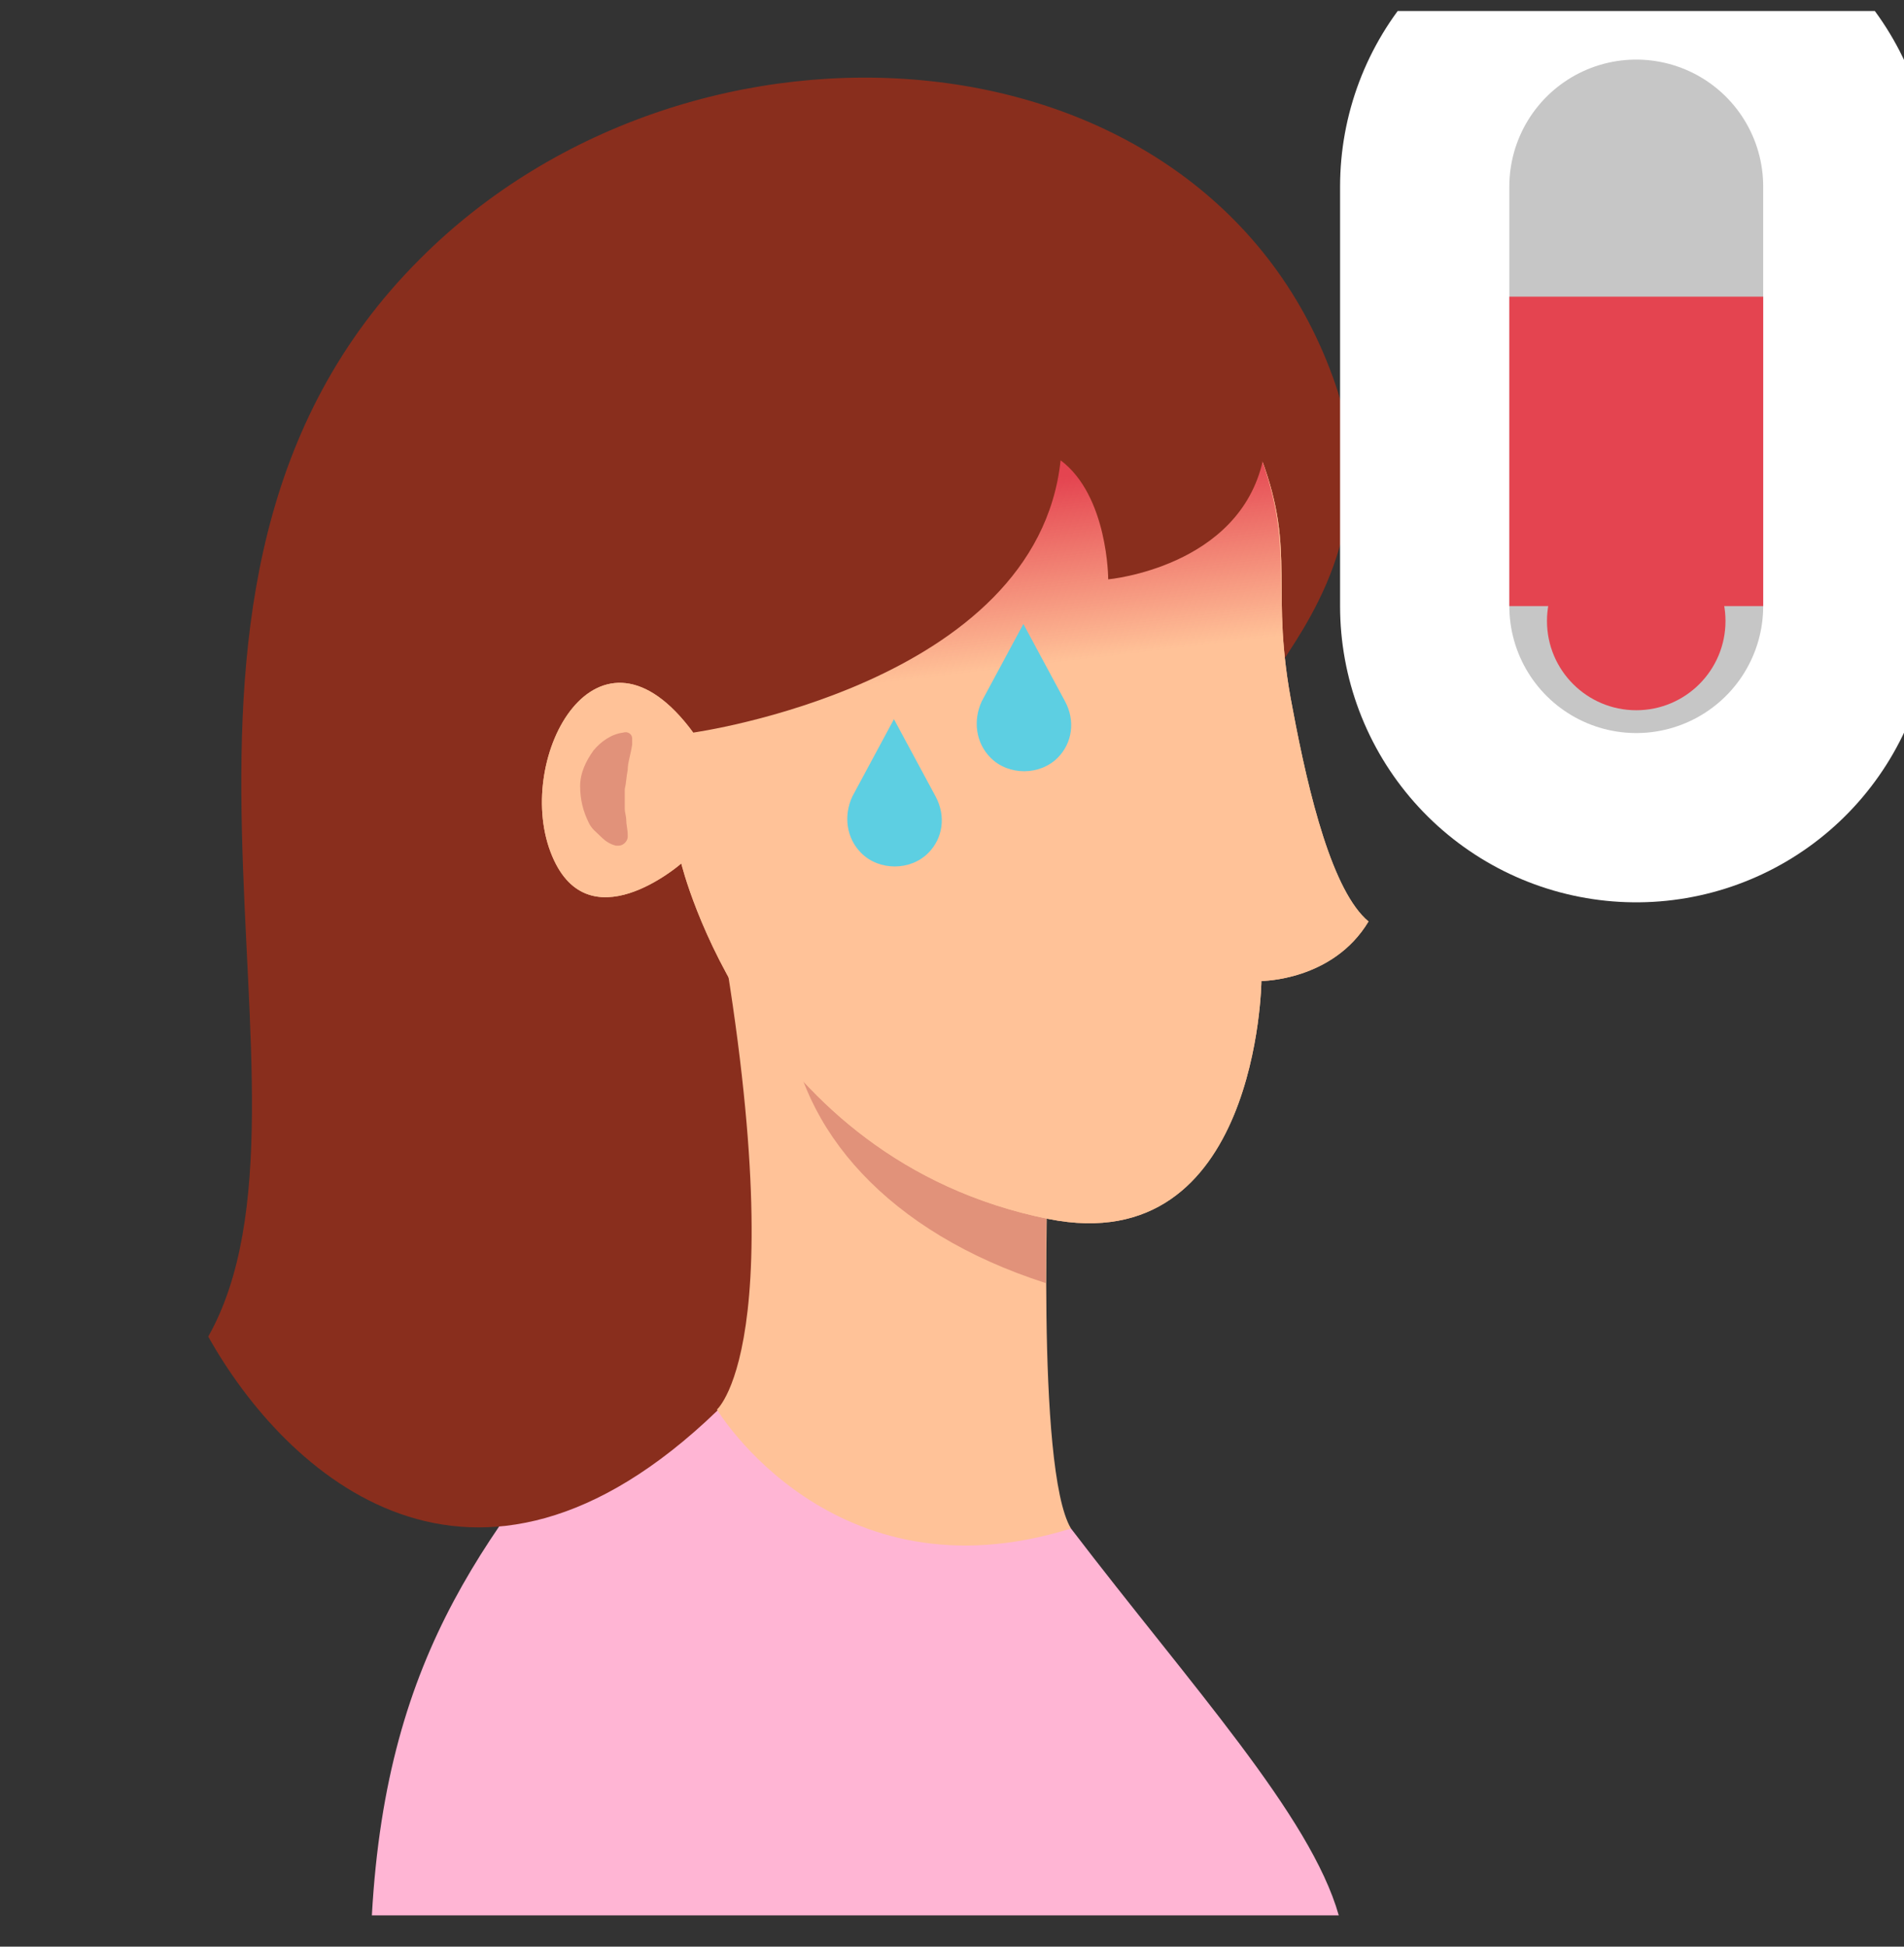 <svg width="45" height="46" viewBox="0 0 45 46" fill="none" xmlns="http://www.w3.org/2000/svg">
<rect x="0" y="0" width="45" height="46" fill="#333333" stroke="none"/>
<g id="fever_high_temperature_icon_134900 1" clip-path="url(#clip0_1329_4130)">
<path id="Vector" d="M14.766 32.252C11.602 36.119 9.141 38.932 8.789 45.26C11.953 45.26 31.641 45.26 31.641 45.26C30.973 42.904 28.16 39.846 25.312 36.119L16.523 30.846L14.766 32.252Z" fill="#FFB5D4"/>
<path id="Vector_2" d="M31.5 8.908C32.801 12.424 30.656 15.025 30.234 15.764C29.812 16.502 20.566 22.971 20.426 26.873C20.285 30.775 21.129 31.056 21.129 31.056C21.129 31.056 18.668 31.689 16.945 33.342C11.18 38.896 6.75 34.853 4.922 31.584C8.086 25.959 2.215 13.83 9.914 6.131C16.383 -0.373 28.441 0.471 31.5 8.908Z" fill="#892E1D"/>
<path id="Vector_3" d="M24.785 27.119C24.785 27.119 24.469 34.713 25.312 36.119C19.688 37.877 16.945 33.307 16.945 33.307C16.945 33.307 18.984 31.549 16.629 19.807C23.941 23.182 24.785 27.119 24.785 27.119Z" fill="#FFC298"/>
<path id="Vector_4" d="M24.715 30.319C24.715 28.561 24.785 27.119 24.785 27.119C24.785 27.119 18.493 22.69 18.633 24.026C18.879 26.697 20.989 29.123 24.715 30.319Z" fill="#E1927A"/>
<path id="Vector_5" d="M29.813 10.841C30.656 13.091 29.988 13.9 30.551 16.748C30.938 18.822 31.5 21.072 32.344 21.775C31.5 23.181 29.813 23.181 29.813 23.181C29.813 23.181 29.742 29.791 24.785 28.806C17.789 27.4 16.102 20.404 16.102 20.404C16.102 20.404 13.852 22.373 13.008 20.123C12.164 17.873 14.133 14.252 16.383 17.31C16.664 13.654 19.899 12.107 21.973 10.877C27.598 7.501 29.004 8.626 29.813 10.841Z" fill="#FFC298"/>
<path id="Vector_6" d="M29.813 10.841C30.656 13.091 29.988 13.9 30.551 16.748C30.938 18.822 31.5 21.072 32.344 21.775C31.5 23.181 29.813 23.181 29.813 23.181C29.813 23.181 29.742 29.791 24.785 28.806C17.789 27.4 16.102 20.404 16.102 20.404C16.102 20.404 13.852 22.373 13.008 20.123C12.164 17.873 14.133 14.252 16.383 17.31C16.664 13.654 19.899 12.107 21.973 10.877C27.598 7.501 29.004 8.626 29.813 10.841Z" fill="#FFC298"/>
<path id="Vector_7" d="M30.234 15.729C30.305 15.729 30.34 15.729 30.375 15.729C30.129 13.655 30.516 12.776 29.812 10.842C28.969 8.592 27.562 7.467 21.973 10.842C20.074 11.967 17.051 14.287 16.383 17.276C18.176 17.065 26.191 15.905 30.234 15.729Z" fill="url(#paint0_linear_1329_4130)"/>
<path id="Vector_8" d="M15.258 14.78C15.856 15.588 16.383 17.311 16.383 17.311C16.383 17.311 24.504 16.186 25.067 10.877C26.192 11.721 26.192 13.69 26.192 13.69C26.192 13.69 29.285 13.409 29.848 10.877C31.781 2.088 17.508 5.569 15.258 8.065C13.008 10.561 14.414 13.655 15.258 14.78Z" fill="#892E1D"/>
<g id="Group">
<path id="Vector_9" d="M14.941 17.592C14.906 17.838 14.836 18.014 14.836 18.19C14.801 18.366 14.801 18.506 14.766 18.647C14.766 18.788 14.766 18.928 14.766 19.104C14.766 19.209 14.801 19.28 14.801 19.385C14.801 19.491 14.836 19.596 14.836 19.737V19.772C14.836 19.877 14.73 19.983 14.625 19.983C14.59 19.983 14.59 19.983 14.555 19.983C14.414 19.948 14.309 19.877 14.203 19.772C14.098 19.666 13.992 19.596 13.922 19.455C13.781 19.174 13.711 18.893 13.711 18.576C13.711 18.26 13.852 17.979 14.027 17.733C14.203 17.522 14.449 17.346 14.73 17.311C14.836 17.276 14.941 17.346 14.941 17.451C14.941 17.487 14.941 17.487 14.941 17.522V17.592Z" fill="#E1927A"/>
</g>
<path id="Vector_10" d="M21.937 20.158C21.515 20.58 20.777 20.58 20.355 20.158C20.003 19.807 19.933 19.279 20.144 18.822L21.128 16.994L22.113 18.822C22.359 19.279 22.289 19.807 21.937 20.158Z" fill="#5DCFE2"/>
<path id="Vector_11" d="M24.996 17.908C24.574 18.33 23.835 18.33 23.414 17.908C23.062 17.557 22.992 17.029 23.203 16.572L24.187 14.744L25.171 16.572C25.418 17.029 25.347 17.557 24.996 17.908Z" fill="#5DCFE2"/>
<path id="Vector_12" d="M38.672 18.189C40.614 18.189 42.188 16.616 42.188 14.674C42.188 12.732 40.614 11.158 38.672 11.158C36.73 11.158 35.156 12.732 35.156 14.674C35.156 16.616 36.73 18.189 38.672 18.189Z" fill="white"/>
<path id="Vector_13" d="M38.672 4.408V14.322" stroke="white" stroke-width="14" stroke-miterlimit="10" stroke-linecap="round" stroke-linejoin="round"/>
<path id="Vector_14" d="M38.672 4.408V14.322" stroke="#C6C6C6" stroke-width="6" stroke-miterlimit="10" stroke-linecap="round"/>
<path id="Vector_15" d="M38.672 7.01V14.322" stroke="#E44450" stroke-width="6" stroke-miterlimit="10"/>
<path id="Vector_16" d="M38.672 16.783C39.837 16.783 40.781 15.839 40.781 14.674C40.781 13.509 39.837 12.565 38.672 12.565C37.507 12.565 36.562 13.509 36.562 14.674C36.562 15.839 37.507 16.783 38.672 16.783Z" fill="#E44450"/>
</g>
<defs>
<linearGradient id="paint0_linear_1329_4130" x1="23.421" y1="15.836" x2="22.916" y2="11.538" gradientUnits="userSpaceOnUse">
<stop stop-color="#E44450" stop-opacity="0"/>
<stop offset="1" stop-color="#E44450"/>
</linearGradient>
<clipPath id="clip0_1329_4130">
<rect width="45" height="45" fill="white" transform="translate(0 0.26)"/>
</clipPath>
</defs>
</svg>
